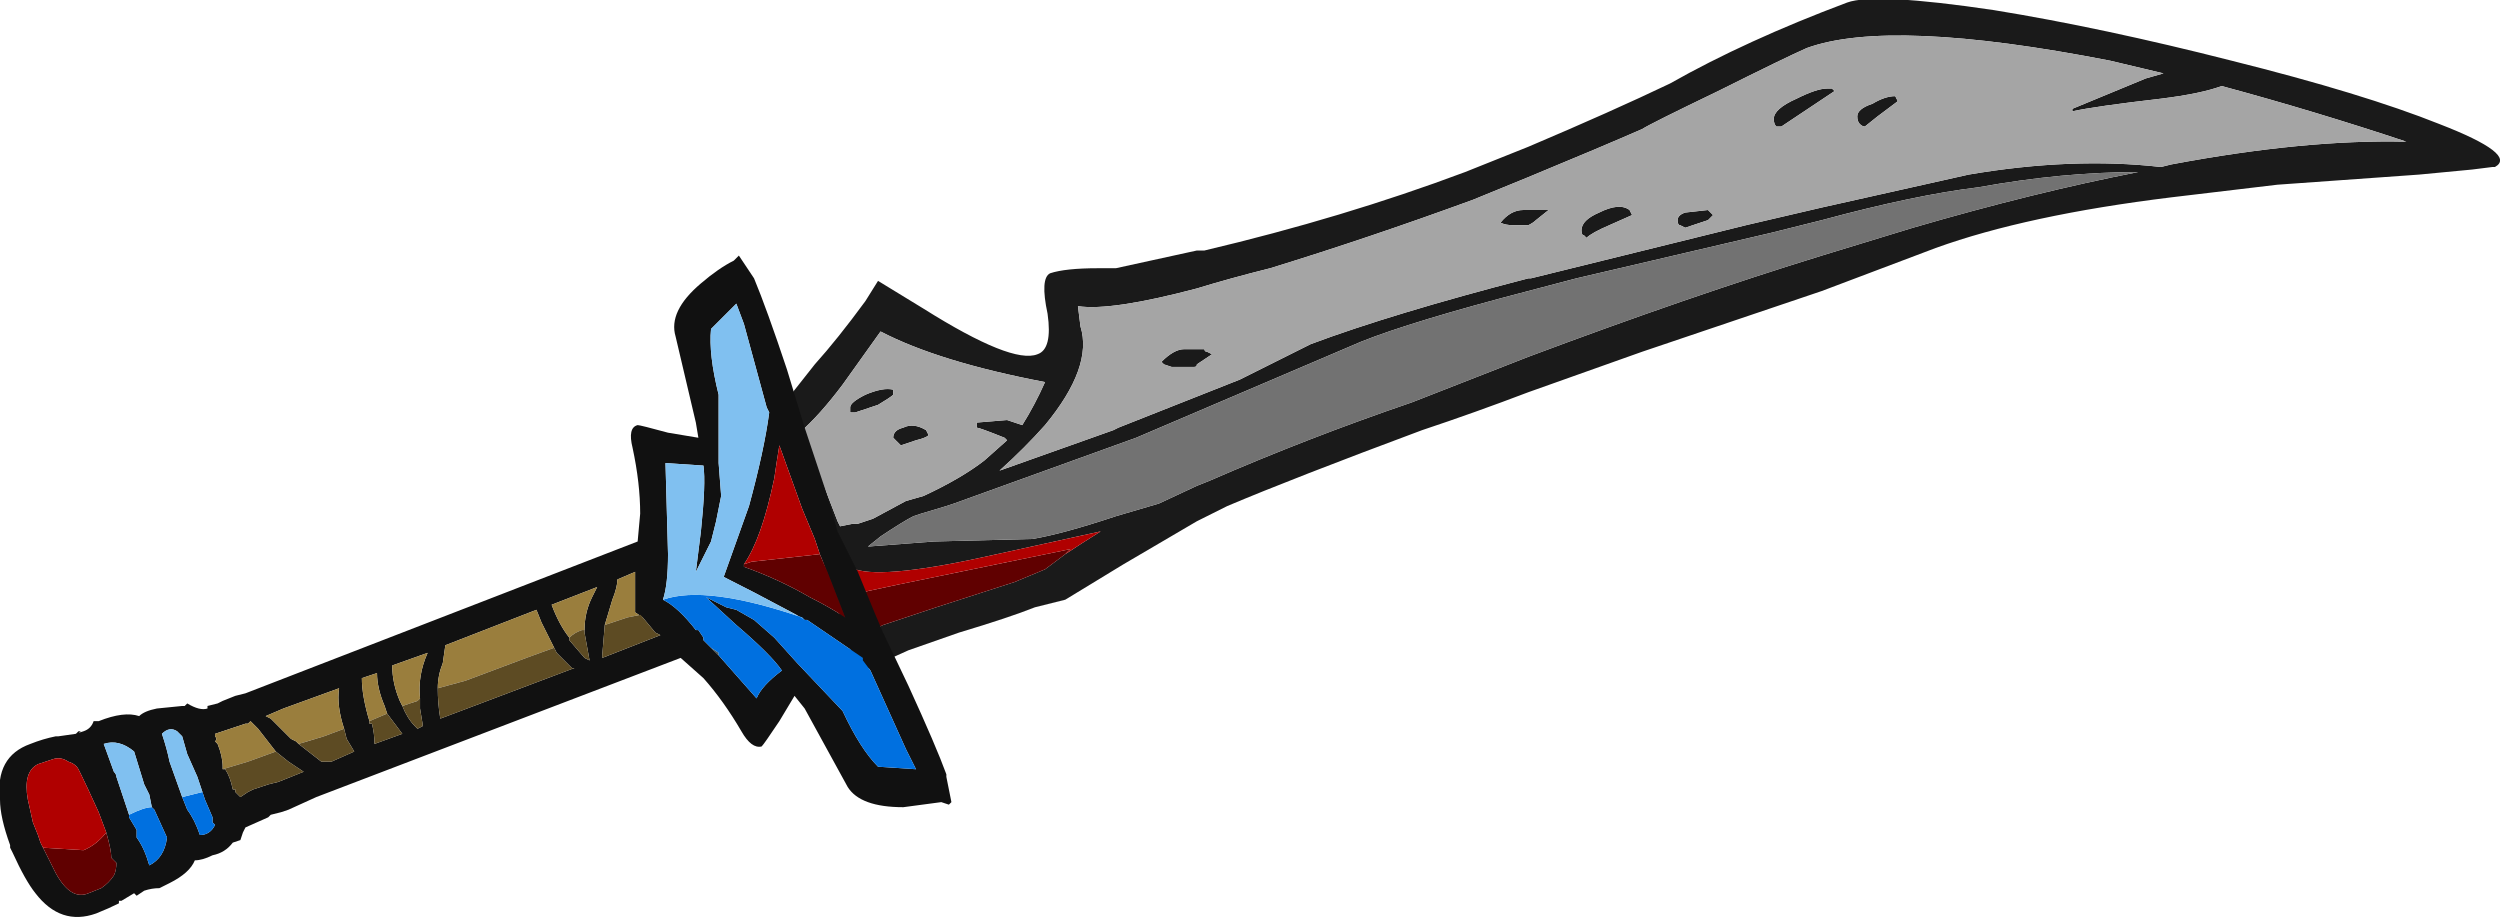 <?xml version="1.0" encoding="UTF-8" standalone="no"?>
<svg xmlns:ffdec="https://www.free-decompiler.com/flash" xmlns:xlink="http://www.w3.org/1999/xlink" ffdec:objectType="frame" height="127.05px" width="345.8px" xmlns="http://www.w3.org/2000/svg">
  <g transform="matrix(1.0, 0.0, 0.0, 1.0, 187.25, 54.95)">
    <use ffdec:characterId="1309" height="18.15" transform="matrix(7.0, 0.0, 0.0, 7.0, -187.25, -54.95)" width="49.4" xlink:href="#shape0"/>
  </g>
  <defs>
    <g id="shape0" transform="matrix(1.0, 0.0, 0.0, 1.0, 26.75, 7.85)">
      <path d="M3.85 -3.7 L3.6 -3.5 Q3.55 -3.45 3.45 -3.4 L3.15 -3.4 Q3.0 -3.4 2.9 -3.45 3.1 -3.7 3.35 -3.7 L3.85 -3.7 M5.5 -3.6 L5.05 -3.4 Q4.7 -3.25 4.6 -3.15 L4.55 -3.2 Q4.5 -3.2 4.5 -3.3 4.5 -3.5 4.85 -3.65 5.25 -3.85 5.45 -3.7 L5.5 -3.6 M3.45 -4.35 L2.35 -3.9 Q0.3 -3.15 -1.65 -2.55 -2.45 -2.35 -3.1 -2.15 -4.8 -1.7 -5.45 -1.8 L-5.4 -1.4 Q-5.15 -0.6 -6.1 0.55 -6.5 1.0 -7.0 1.45 L-4.75 0.65 -4.65 0.6 -2.25 -0.35 -0.85 -1.05 Q0.75 -1.65 3.45 -2.35 L3.5 -2.35 7.75 -3.4 9.25 -3.75 12.15 -4.4 Q14.2 -4.75 15.95 -4.55 L16.15 -4.6 Q18.8 -5.1 20.8 -5.05 19.0 -5.65 17.15 -6.15 16.75 -6.0 15.95 -5.9 14.65 -5.75 14.2 -5.65 L14.2 -5.7 15.65 -6.3 16.0 -6.4 14.95 -6.65 Q10.6 -7.5 8.95 -6.9 8.5 -6.7 7.2 -6.05 5.85 -5.4 5.7 -5.3 4.9 -4.95 3.45 -4.35 M3.45 -2.1 Q1.15 -1.5 0.15 -1.1 L-4.3 0.8 -7.9 2.1 -8.05 2.15 -8.55 2.3 -8.7 2.35 Q-8.9 2.45 -9.35 2.75 L-9.6 2.95 -8.3 2.85 -6.35 2.8 Q-5.75 2.7 -4.7 2.35 L-3.85 2.1 -3.1 1.75 -2.85 1.65 Q-0.9 0.8 1.15 0.1 L3.45 -0.8 Q6.65 -2.0 9.25 -2.8 L11.05 -3.35 Q13.45 -4.05 15.5 -4.45 14.0 -4.45 12.35 -4.15 11.1 -4.0 9.25 -3.5 L8.25 -3.25 4.4 -2.35 3.45 -2.1 M3.45 -0.1 Q2.4 0.3 1.35 0.65 -1.2 1.6 -2.5 2.15 -2.7 2.25 -3.1 2.45 L-4.55 3.3 -5.7 4.0 -6.3 4.15 Q-6.8 4.35 -7.8 4.65 L-8.8 5.0 -9.8 5.45 -11.4 0.3 -10.65 -0.65 Q-10.2 -1.15 -9.65 -1.9 L-9.4 -2.3 -8.5 -1.75 Q-6.75 -0.65 -6.25 -0.85 -5.95 -0.95 -6.05 -1.65 -6.2 -2.35 -6.0 -2.45 -5.7 -2.55 -5.05 -2.55 L-4.7 -2.55 -3.1 -2.9 -2.95 -2.9 Q-0.2 -3.55 2.2 -4.45 L3.45 -4.95 Q5.1 -5.65 6.25 -6.2 7.75 -7.05 9.75 -7.8 10.3 -8.0 12.65 -7.65 14.8 -7.3 17.35 -6.65 19.95 -6.0 21.45 -5.4 23.0 -4.8 22.55 -4.55 L22.5 -4.55 22.1 -4.5 21.05 -4.4 18.25 -4.2 16.15 -3.95 Q13.3 -3.6 11.5 -2.95 L9.25 -2.1 5.7 -0.9 3.45 -0.1 M10.7 -5.95 L10.75 -5.85 10.35 -5.55 10.1 -5.35 Q10.05 -5.35 10.0 -5.4 9.95 -5.45 9.95 -5.55 9.95 -5.7 10.25 -5.8 10.5 -5.95 10.7 -5.95 M9.5 -6.05 L8.45 -5.35 8.35 -5.35 Q8.3 -5.4 8.3 -5.5 8.3 -5.7 8.75 -5.9 9.15 -6.1 9.35 -6.1 L9.45 -6.1 9.5 -6.05 M7.0 -3.7 L7.1 -3.6 7.0 -3.5 6.55 -3.35 6.45 -3.4 Q6.4 -3.4 6.4 -3.5 6.4 -3.6 6.55 -3.65 L7.0 -3.7 M-10.1 -0.25 Q-10.55 0.35 -10.95 0.7 -10.65 1.25 -10.2 2.45 L-10.15 2.55 -9.9 2.5 -9.8 2.5 -9.5 2.4 -8.85 2.05 -8.5 1.95 Q-7.75 1.6 -7.3 1.25 L-6.85 0.85 -6.9 0.8 Q-7.4 0.6 -7.45 0.6 L-7.45 0.5 -6.85 0.45 -6.55 0.55 Q-6.3 0.15 -6.1 -0.3 -8.2 -0.7 -9.35 -1.3 L-10.1 -0.25 M-9.1 -0.15 L-9.1 -0.05 Q-9.15 0.0 -9.4 0.15 L-9.85 0.3 -9.95 0.3 -9.95 0.2 Q-9.95 0.1 -9.65 -0.05 -9.3 -0.2 -9.1 -0.15 M-3.15 -0.6 L-3.6 -0.6 -3.75 -0.65 -3.8 -0.7 Q-3.55 -0.95 -3.35 -0.95 L-2.95 -0.95 Q-2.95 -0.9 -2.9 -0.9 L-2.8 -0.85 -3.1 -0.65 Q-3.1 -0.6 -3.15 -0.6 M-5.7 3.1 Q-5.4 2.9 -5.0 2.65 L-7.05 3.1 Q-9.25 3.6 -9.85 3.4 L-9.7 3.85 -9.4 4.55 -9.3 4.5 -8.25 4.15 -6.7 3.65 -6.1 3.4 -5.7 3.1 M-8.4 0.75 Q-8.45 0.8 -8.65 0.85 L-8.95 0.95 -9.1 0.8 Q-9.1 0.65 -8.9 0.6 -8.7 0.5 -8.45 0.65 L-8.4 0.75" fill="#1a1a1a" fill-rule="evenodd" stroke="none"/>
      <path d="M-9.7 3.85 L-9.0 3.7 -5.6 3.0 -5.7 3.1 -6.1 3.4 -6.7 3.65 -8.25 4.15 -9.3 4.5 -9.4 4.55 -9.7 3.85" fill="#600000" fill-rule="evenodd" stroke="none"/>
      <path d="M-9.7 3.85 L-9.85 3.4 Q-9.25 3.6 -7.05 3.1 L-5.0 2.65 Q-5.4 2.9 -5.7 3.1 L-5.6 3.0 -9.0 3.7 -9.7 3.85" fill="#b00000" fill-rule="evenodd" stroke="none"/>
      <path d="M3.45 -2.1 L4.4 -2.35 8.25 -3.25 9.25 -3.5 Q11.1 -4.0 12.35 -4.15 14.0 -4.45 15.5 -4.45 13.45 -4.05 11.05 -3.35 L9.25 -2.8 Q6.65 -2.0 3.45 -0.8 L1.15 0.1 Q-0.9 0.8 -2.85 1.65 L-3.1 1.75 -3.85 2.1 -4.7 2.35 Q-5.75 2.7 -6.35 2.8 L-8.3 2.85 -9.6 2.95 -9.35 2.75 Q-8.9 2.45 -8.7 2.35 L-8.55 2.3 -8.05 2.15 -7.9 2.1 -4.3 0.8 0.15 -1.1 Q1.15 -1.5 3.45 -2.1" fill="#727272" fill-rule="evenodd" stroke="none"/>
      <path d="M3.45 -4.35 Q4.9 -4.95 5.7 -5.3 5.85 -5.4 7.2 -6.05 8.5 -6.7 8.95 -6.9 10.6 -7.5 14.95 -6.65 L16.0 -6.4 15.65 -6.3 14.2 -5.7 14.2 -5.65 Q14.65 -5.75 15.95 -5.9 16.75 -6.0 17.15 -6.15 19.0 -5.65 20.8 -5.05 18.8 -5.1 16.15 -4.6 L15.95 -4.55 Q14.2 -4.75 12.15 -4.4 L9.25 -3.75 7.75 -3.4 3.5 -2.35 3.45 -2.35 Q0.75 -1.65 -0.85 -1.05 L-2.25 -0.35 -4.65 0.6 -4.75 0.65 -7.0 1.45 Q-6.5 1.0 -6.1 0.55 -5.15 -0.6 -5.4 -1.4 L-5.45 -1.8 Q-4.8 -1.7 -3.1 -2.15 -2.45 -2.35 -1.65 -2.55 0.3 -3.15 2.35 -3.9 L3.45 -4.35 M5.5 -3.6 L5.45 -3.7 Q5.25 -3.85 4.85 -3.65 4.5 -3.5 4.5 -3.3 4.5 -3.2 4.55 -3.2 L4.6 -3.15 Q4.7 -3.25 5.05 -3.4 L5.5 -3.6 M3.85 -3.7 L3.35 -3.7 Q3.1 -3.7 2.9 -3.45 3.0 -3.4 3.15 -3.4 L3.45 -3.4 Q3.55 -3.45 3.6 -3.5 L3.85 -3.7 M-3.15 -0.6 Q-3.1 -0.6 -3.1 -0.65 L-2.8 -0.85 -2.9 -0.9 Q-2.95 -0.9 -2.95 -0.95 L-3.35 -0.95 Q-3.55 -0.95 -3.8 -0.7 L-3.75 -0.65 -3.6 -0.6 -3.15 -0.6 M-9.1 -0.15 Q-9.3 -0.2 -9.65 -0.05 -9.95 0.1 -9.95 0.2 L-9.95 0.3 -9.85 0.3 -9.4 0.15 Q-9.15 0.0 -9.1 -0.05 L-9.1 -0.15 M-10.1 -0.25 L-9.35 -1.3 Q-8.2 -0.7 -6.1 -0.3 -6.3 0.15 -6.55 0.55 L-6.85 0.45 -7.45 0.5 -7.45 0.6 Q-7.4 0.6 -6.9 0.8 L-6.85 0.85 -7.3 1.25 Q-7.75 1.6 -8.5 1.95 L-8.85 2.05 -9.5 2.4 -9.8 2.5 -9.9 2.5 -10.15 2.55 -10.2 2.45 Q-10.65 1.25 -10.95 0.7 -10.55 0.35 -10.1 -0.25 M7.0 -3.7 L6.55 -3.65 Q6.4 -3.6 6.4 -3.5 6.4 -3.4 6.45 -3.4 L6.55 -3.35 7.0 -3.5 7.1 -3.6 7.0 -3.7 M9.5 -6.05 L9.45 -6.1 9.35 -6.1 Q9.15 -6.1 8.75 -5.9 8.3 -5.7 8.3 -5.5 8.3 -5.4 8.35 -5.35 L8.45 -5.35 9.5 -6.05 M10.7 -5.95 Q10.5 -5.95 10.25 -5.8 9.95 -5.7 9.95 -5.55 9.95 -5.45 10.0 -5.4 10.05 -5.35 10.1 -5.35 L10.35 -5.55 10.75 -5.85 10.7 -5.95 M-8.4 0.75 L-8.45 0.65 Q-8.7 0.5 -8.9 0.6 -9.1 0.65 -9.1 0.8 L-8.95 0.95 -8.65 0.85 Q-8.45 0.8 -8.4 0.75" fill="#a5a5a5" fill-rule="evenodd" stroke="none"/>
      <path d="M-12.15 -2.8 L-11.85 -2.35 Q-11.6 -1.75 -11.2 -0.55 L-10.85 0.6 -10.45 1.8 Q-10.25 2.45 -10.2 2.65 -10.1 2.85 -9.8 3.45 L-9.45 4.3 -9.3 4.65 -8.8 5.7 Q-8.25 6.9 -8.05 7.45 L-8.05 7.5 -7.95 8.0 -8.0 8.05 -8.15 8.0 -8.9 8.1 Q-9.75 8.1 -10.0 7.7 L-10.85 6.15 -11.05 5.9 -11.35 6.4 Q-11.65 6.85 -11.7 6.9 -11.9 6.95 -12.1 6.6 -12.45 6.0 -12.85 5.55 L-13.3 5.15 -20.5 7.9 -21.05 8.15 -21.2 8.2 -21.4 8.25 -21.45 8.3 -21.9 8.5 -21.95 8.6 -22.0 8.75 -22.15 8.8 Q-22.3 9.0 -22.55 9.05 -22.75 9.15 -22.9 9.15 -23.0 9.4 -23.4 9.6 L-23.6 9.7 Q-23.75 9.7 -23.9 9.75 L-24.05 9.85 -24.1 9.8 -24.35 9.95 -24.4 9.95 -24.4 10.0 Q-24.6 10.1 -24.85 10.2 -25.55 10.45 -26.05 9.8 -26.25 9.55 -26.5 9.0 L-26.55 8.9 -26.55 8.85 Q-26.75 8.3 -26.75 7.95 -26.85 7.1 -26.15 6.85 -25.9 6.75 -25.65 6.7 L-25.6 6.7 -25.25 6.65 -25.2 6.6 -25.15 6.6 Q-25.25 6.65 -25.1 6.6 -24.95 6.55 -24.9 6.4 L-24.8 6.4 Q-24.3 6.2 -24.0 6.3 -23.9 6.2 -23.65 6.15 L-23.15 6.1 -23.1 6.1 -23.05 6.05 Q-22.8 6.2 -22.65 6.15 L-22.65 6.1 -22.45 6.05 -22.35 6.0 -22.1 5.9 -21.9 5.85 -14.15 2.85 -14.1 2.3 Q-14.1 1.7 -14.25 1.0 -14.35 0.6 -14.15 0.55 -14.1 0.55 -13.55 0.7 L-12.95 0.8 -13.0 0.5 -13.4 -1.2 Q-13.55 -1.7 -12.9 -2.25 -12.55 -2.55 -12.25 -2.7 L-12.15 -2.8 M-10.85 4.4 Q-11.0 4.3 -11.2 4.2 -11.85 3.85 -12.45 3.55 L-11.95 2.15 Q-11.65 1.05 -11.55 0.3 L-11.6 0.2 -12.05 -1.45 -12.2 -1.85 -12.7 -1.35 Q-12.75 -0.85 -12.55 -0.05 L-12.55 1.3 -12.5 1.95 -12.6 2.45 -12.7 2.85 -13.0 3.45 -12.9 2.65 Q-12.8 1.7 -12.85 1.35 L-13.6 1.3 -13.55 3.1 Q-13.55 3.7 -13.65 4.0 -13.35 4.15 -13.0 4.6 L-12.95 4.6 -12.85 4.75 -12.85 4.8 -12.7 4.95 -12.55 5.1 -11.8 5.95 Q-11.7 5.7 -11.3 5.4 -11.5 5.1 -12.2 4.5 L-12.8 3.95 -12.4 4.15 -12.2 4.2 -11.85 4.4 -11.45 4.75 -11.0 5.25 -10.1 6.2 Q-9.75 6.95 -9.4 7.3 L-8.65 7.35 -8.85 6.95 -9.55 5.4 -9.7 5.2 -9.7 5.15 -10.8 4.4 -10.85 4.4 M-10.55 3.1 L-10.65 2.8 -10.9 2.2 -11.35 0.95 Q-11.4 1.25 -11.45 1.6 -11.7 2.8 -12.05 3.3 L-12.05 3.35 Q-11.35 3.6 -10.75 3.95 -10.35 4.15 -10.05 4.35 L-10.4 3.45 -10.55 3.1 M-14.05 4.35 L-14.2 4.25 -14.2 3.45 -14.55 3.6 Q-14.55 3.75 -14.65 4.0 L-14.8 4.5 -14.85 5.1 -14.85 5.15 -13.7 4.7 -13.8 4.65 -14.05 4.35 M-15.2 4.6 Q-15.2 4.25 -15.05 3.95 L-14.95 3.75 -15.85 4.1 Q-15.7 4.5 -15.5 4.75 L-15.5 4.8 -15.2 5.15 -15.1 5.2 -15.2 4.65 -15.2 4.6 M-18.1 5.75 Q-18.1 6.05 -18.05 6.35 L-15.4 5.35 -15.45 5.35 -15.75 5.05 -15.8 4.95 -16.05 4.45 -16.15 4.2 -17.95 4.9 -18.0 5.25 Q-18.1 5.5 -18.1 5.75 M-21.3 7.0 L-21.65 6.55 -21.8 6.4 -21.85 6.45 -21.9 6.45 -22.5 6.65 -22.5 6.7 Q-22.45 6.75 -22.5 6.8 L-22.45 6.85 Q-22.35 7.1 -22.35 7.3 L-22.35 7.35 -22.3 7.35 Q-22.2 7.5 -22.15 7.75 L-22.1 7.75 -22.1 7.8 -22.0 7.9 -21.85 7.8 -21.75 7.75 -21.45 7.65 -21.25 7.6 -20.75 7.4 -21.05 7.2 -21.3 7.0 M-19.95 6.55 Q-20.1 6.1 -20.05 5.75 L-21.15 6.15 -21.5 6.3 -21.4 6.35 -21.0 6.75 -20.9 6.8 -20.85 6.85 -20.4 7.2 -20.2 7.2 -19.75 7.0 -19.9 6.75 -19.95 6.55 M-18.45 5.95 Q-18.5 5.5 -18.3 5.05 L-19.0 5.3 Q-19.0 5.65 -18.85 6.0 L-18.8 6.1 Q-18.7 6.35 -18.55 6.5 L-18.5 6.55 -18.4 6.5 -18.4 6.45 -18.45 6.15 -18.45 5.95 M-19.1 6.25 L-19.15 6.1 Q-19.3 5.75 -19.3 5.45 L-19.6 5.55 Q-19.6 5.9 -19.45 6.4 L-19.45 6.45 -19.4 6.45 Q-19.35 6.65 -19.35 6.85 L-18.8 6.65 -19.1 6.25 M-23.15 7.9 L-23.05 8.15 Q-22.9 8.35 -22.8 8.65 -22.6 8.65 -22.5 8.45 L-22.55 8.4 -22.55 8.3 -22.7 7.95 -22.75 7.8 -22.85 7.5 -23.05 7.05 -23.15 6.7 -23.25 6.6 Q-23.4 6.5 -23.55 6.65 -23.45 6.95 -23.4 7.2 L-23.15 7.9 M-23.75 8.1 L-23.8 7.85 -23.9 7.65 -24.1 7.0 Q-24.4 6.75 -24.7 6.85 L-24.5 7.4 Q-24.45 7.45 -24.45 7.5 L-24.2 8.25 -24.2 8.3 -24.05 8.55 -24.05 8.7 Q-23.9 8.9 -23.8 9.25 -23.5 9.1 -23.45 8.7 L-23.7 8.15 -23.75 8.1 M-24.65 8.6 L-24.8 8.2 Q-25.05 7.65 -25.15 7.45 L-25.2 7.35 Q-25.25 7.25 -25.4 7.2 -25.55 7.1 -25.7 7.15 L-26.0 7.25 Q-26.3 7.4 -26.2 7.95 L-26.1 8.4 -26.0 8.65 -25.95 8.8 -25.9 8.9 -25.65 9.4 Q-25.35 9.95 -25.0 9.8 L-24.75 9.7 Q-24.6 9.6 -24.5 9.45 -24.45 9.35 -24.45 9.2 L-24.55 9.1 Q-24.55 8.95 -24.65 8.6" fill="#111111" fill-rule="evenodd" stroke="none"/>
      <path d="M-12.55 5.1 L-12.7 4.95 -12.55 5.05 -12.55 5.1" fill="#475353" fill-rule="evenodd" stroke="none"/>
      <path d="M-14.8 4.5 L-14.65 4.0 Q-14.55 3.75 -14.55 3.6 L-14.2 3.45 -14.2 4.25 -14.05 4.35 -14.1 4.3 -14.35 4.35 -14.8 4.5 M-15.5 4.75 Q-15.7 4.5 -15.85 4.1 L-14.95 3.75 -15.05 3.95 Q-15.2 4.25 -15.2 4.6 L-15.25 4.6 Q-15.4 4.65 -15.5 4.75 M-15.8 4.95 L-16.35 5.15 -17.55 5.6 -18.1 5.75 Q-18.1 5.5 -18.0 5.25 L-17.95 4.9 -16.15 4.2 -16.05 4.45 -15.8 4.95 M-22.35 7.35 L-22.35 7.3 Q-22.35 7.1 -22.45 6.85 L-22.5 6.8 Q-22.45 6.75 -22.5 6.7 L-22.5 6.65 -21.9 6.45 -21.85 6.45 -21.8 6.4 -21.65 6.55 -21.3 7.0 -21.85 7.2 -22.35 7.35 M-20.85 6.85 L-20.9 6.8 -21.0 6.75 -21.4 6.35 -21.5 6.3 -21.15 6.15 -20.05 5.75 Q-20.1 6.1 -19.95 6.55 L-20.35 6.7 -20.85 6.85 M-18.8 6.1 L-18.85 6.0 Q-19.0 5.65 -19.0 5.3 L-18.3 5.05 Q-18.5 5.5 -18.45 5.95 L-18.5 6.0 -18.8 6.1 M-19.45 6.4 Q-19.6 5.9 -19.6 5.55 L-19.3 5.45 Q-19.3 5.75 -19.15 6.1 L-19.1 6.25 -19.45 6.4" fill="#9a7e3d" fill-rule="evenodd" stroke="none"/>
      <path d="M-14.8 4.5 L-14.35 4.35 -14.1 4.3 -14.05 4.35 -13.8 4.65 -13.7 4.7 -14.85 5.15 -14.85 5.1 -14.8 4.5 M-15.2 4.6 L-15.2 4.65 -15.1 5.2 -15.2 5.15 -15.5 4.8 -15.5 4.75 Q-15.4 4.65 -15.25 4.6 L-15.2 4.6 M-15.8 4.95 L-15.75 5.05 -15.45 5.35 -15.4 5.35 -18.05 6.35 Q-18.1 6.05 -18.1 5.75 L-17.55 5.6 -16.35 5.15 -15.8 4.95 M-22.35 7.35 L-21.85 7.2 -21.3 7.0 -21.05 7.2 -20.75 7.4 -21.25 7.6 -21.45 7.65 -21.75 7.75 -21.85 7.8 -22.0 7.9 -22.1 7.8 -22.1 7.75 -22.15 7.75 Q-22.2 7.5 -22.3 7.35 L-22.35 7.35 M-20.85 6.85 L-20.35 6.7 -19.95 6.55 -19.9 6.75 -19.75 7.0 -20.2 7.2 -20.4 7.2 -20.85 6.85 M-18.8 6.1 L-18.5 6.0 -18.45 5.95 -18.45 6.15 -18.4 6.45 -18.4 6.5 -18.5 6.55 -18.55 6.5 Q-18.7 6.35 -18.8 6.1 M-19.1 6.25 L-18.8 6.65 -19.35 6.85 Q-19.35 6.65 -19.4 6.45 L-19.45 6.45 -19.45 6.4 -19.1 6.25" fill="#5d4b23" fill-rule="evenodd" stroke="none"/>
      <path d="M-10.55 3.1 L-10.4 3.45 -10.05 4.35 Q-10.35 4.15 -10.75 3.95 -11.35 3.6 -12.05 3.35 L-12.05 3.3 -11.9 3.25 -10.55 3.1 M-25.9 8.9 L-25.1 8.95 Q-24.85 8.85 -24.65 8.6 -24.55 8.95 -24.55 9.1 L-24.45 9.2 Q-24.45 9.35 -24.5 9.45 -24.6 9.6 -24.75 9.7 L-25.0 9.8 Q-25.35 9.95 -25.65 9.4 L-25.9 8.9" fill="#600000" fill-rule="evenodd" stroke="none"/>
      <path d="M-12.05 3.3 Q-11.7 2.8 -11.45 1.6 -11.4 1.25 -11.35 0.95 L-10.9 2.2 -10.65 2.8 -10.55 3.1 -11.9 3.25 -12.05 3.3 M-25.9 8.9 L-25.95 8.8 -26.0 8.65 -26.1 8.4 -26.2 7.95 Q-26.3 7.4 -26.0 7.25 L-25.7 7.15 Q-25.55 7.1 -25.4 7.2 -25.25 7.25 -25.2 7.35 L-25.15 7.45 Q-25.05 7.65 -24.8 8.2 L-24.65 8.6 Q-24.85 8.85 -25.1 8.95 L-25.9 8.9" fill="#b00000" fill-rule="evenodd" stroke="none"/>
      <path d="M-13.65 4.0 Q-12.8 3.7 -10.9 4.35 L-10.85 4.4 -10.8 4.4 -9.7 5.15 -9.7 5.2 -9.55 5.4 -8.85 6.95 -8.65 7.35 -9.4 7.3 Q-9.75 6.95 -10.1 6.2 L-11.0 5.25 -11.45 4.75 -11.85 4.4 -12.2 4.2 -12.4 4.15 -12.8 3.95 -12.2 4.5 Q-11.5 5.1 -11.3 5.4 -11.7 5.7 -11.8 5.95 L-12.55 5.1 -12.55 5.05 -12.7 4.95 -12.85 4.8 -12.85 4.75 -12.95 4.6 -13.0 4.6 Q-13.35 4.15 -13.65 4.0 M-22.75 7.8 L-22.7 7.95 -22.55 8.3 -22.55 8.4 -22.5 8.45 Q-22.6 8.65 -22.8 8.65 -22.9 8.35 -23.05 8.15 L-23.15 7.9 -22.75 7.8 M-24.2 8.25 Q-23.9 8.1 -23.75 8.1 L-23.7 8.15 -23.45 8.7 Q-23.5 9.1 -23.8 9.25 -23.9 8.9 -24.05 8.7 L-24.05 8.55 -24.2 8.3 -24.2 8.25" fill="#0070e0" fill-rule="evenodd" stroke="none"/>
      <path d="M-13.65 4.0 Q-13.55 3.7 -13.55 3.1 L-13.6 1.3 -12.85 1.35 Q-12.8 1.7 -12.9 2.65 L-13.0 3.45 -12.7 2.85 -12.6 2.45 -12.5 1.95 -12.55 1.3 -12.55 -0.05 Q-12.75 -0.85 -12.7 -1.35 L-12.2 -1.85 -12.05 -1.45 -11.6 0.2 -11.55 0.3 Q-11.65 1.05 -11.95 2.15 L-12.45 3.55 Q-11.85 3.85 -11.2 4.2 -11.0 4.3 -10.85 4.4 L-10.9 4.35 Q-12.8 3.7 -13.65 4.0 M-23.15 7.9 L-23.4 7.2 Q-23.45 6.95 -23.55 6.65 -23.4 6.5 -23.25 6.6 L-23.15 6.7 -23.05 7.05 -22.85 7.5 -22.75 7.8 -23.15 7.9 M-24.2 8.25 L-24.45 7.5 Q-24.45 7.45 -24.5 7.4 L-24.7 6.85 Q-24.4 6.75 -24.1 7.0 L-23.9 7.65 -23.8 7.85 -23.75 8.1 Q-23.9 8.1 -24.2 8.25" fill="#80c0f0" fill-rule="evenodd" stroke="none"/>
    </g>
  </defs>
</svg>
